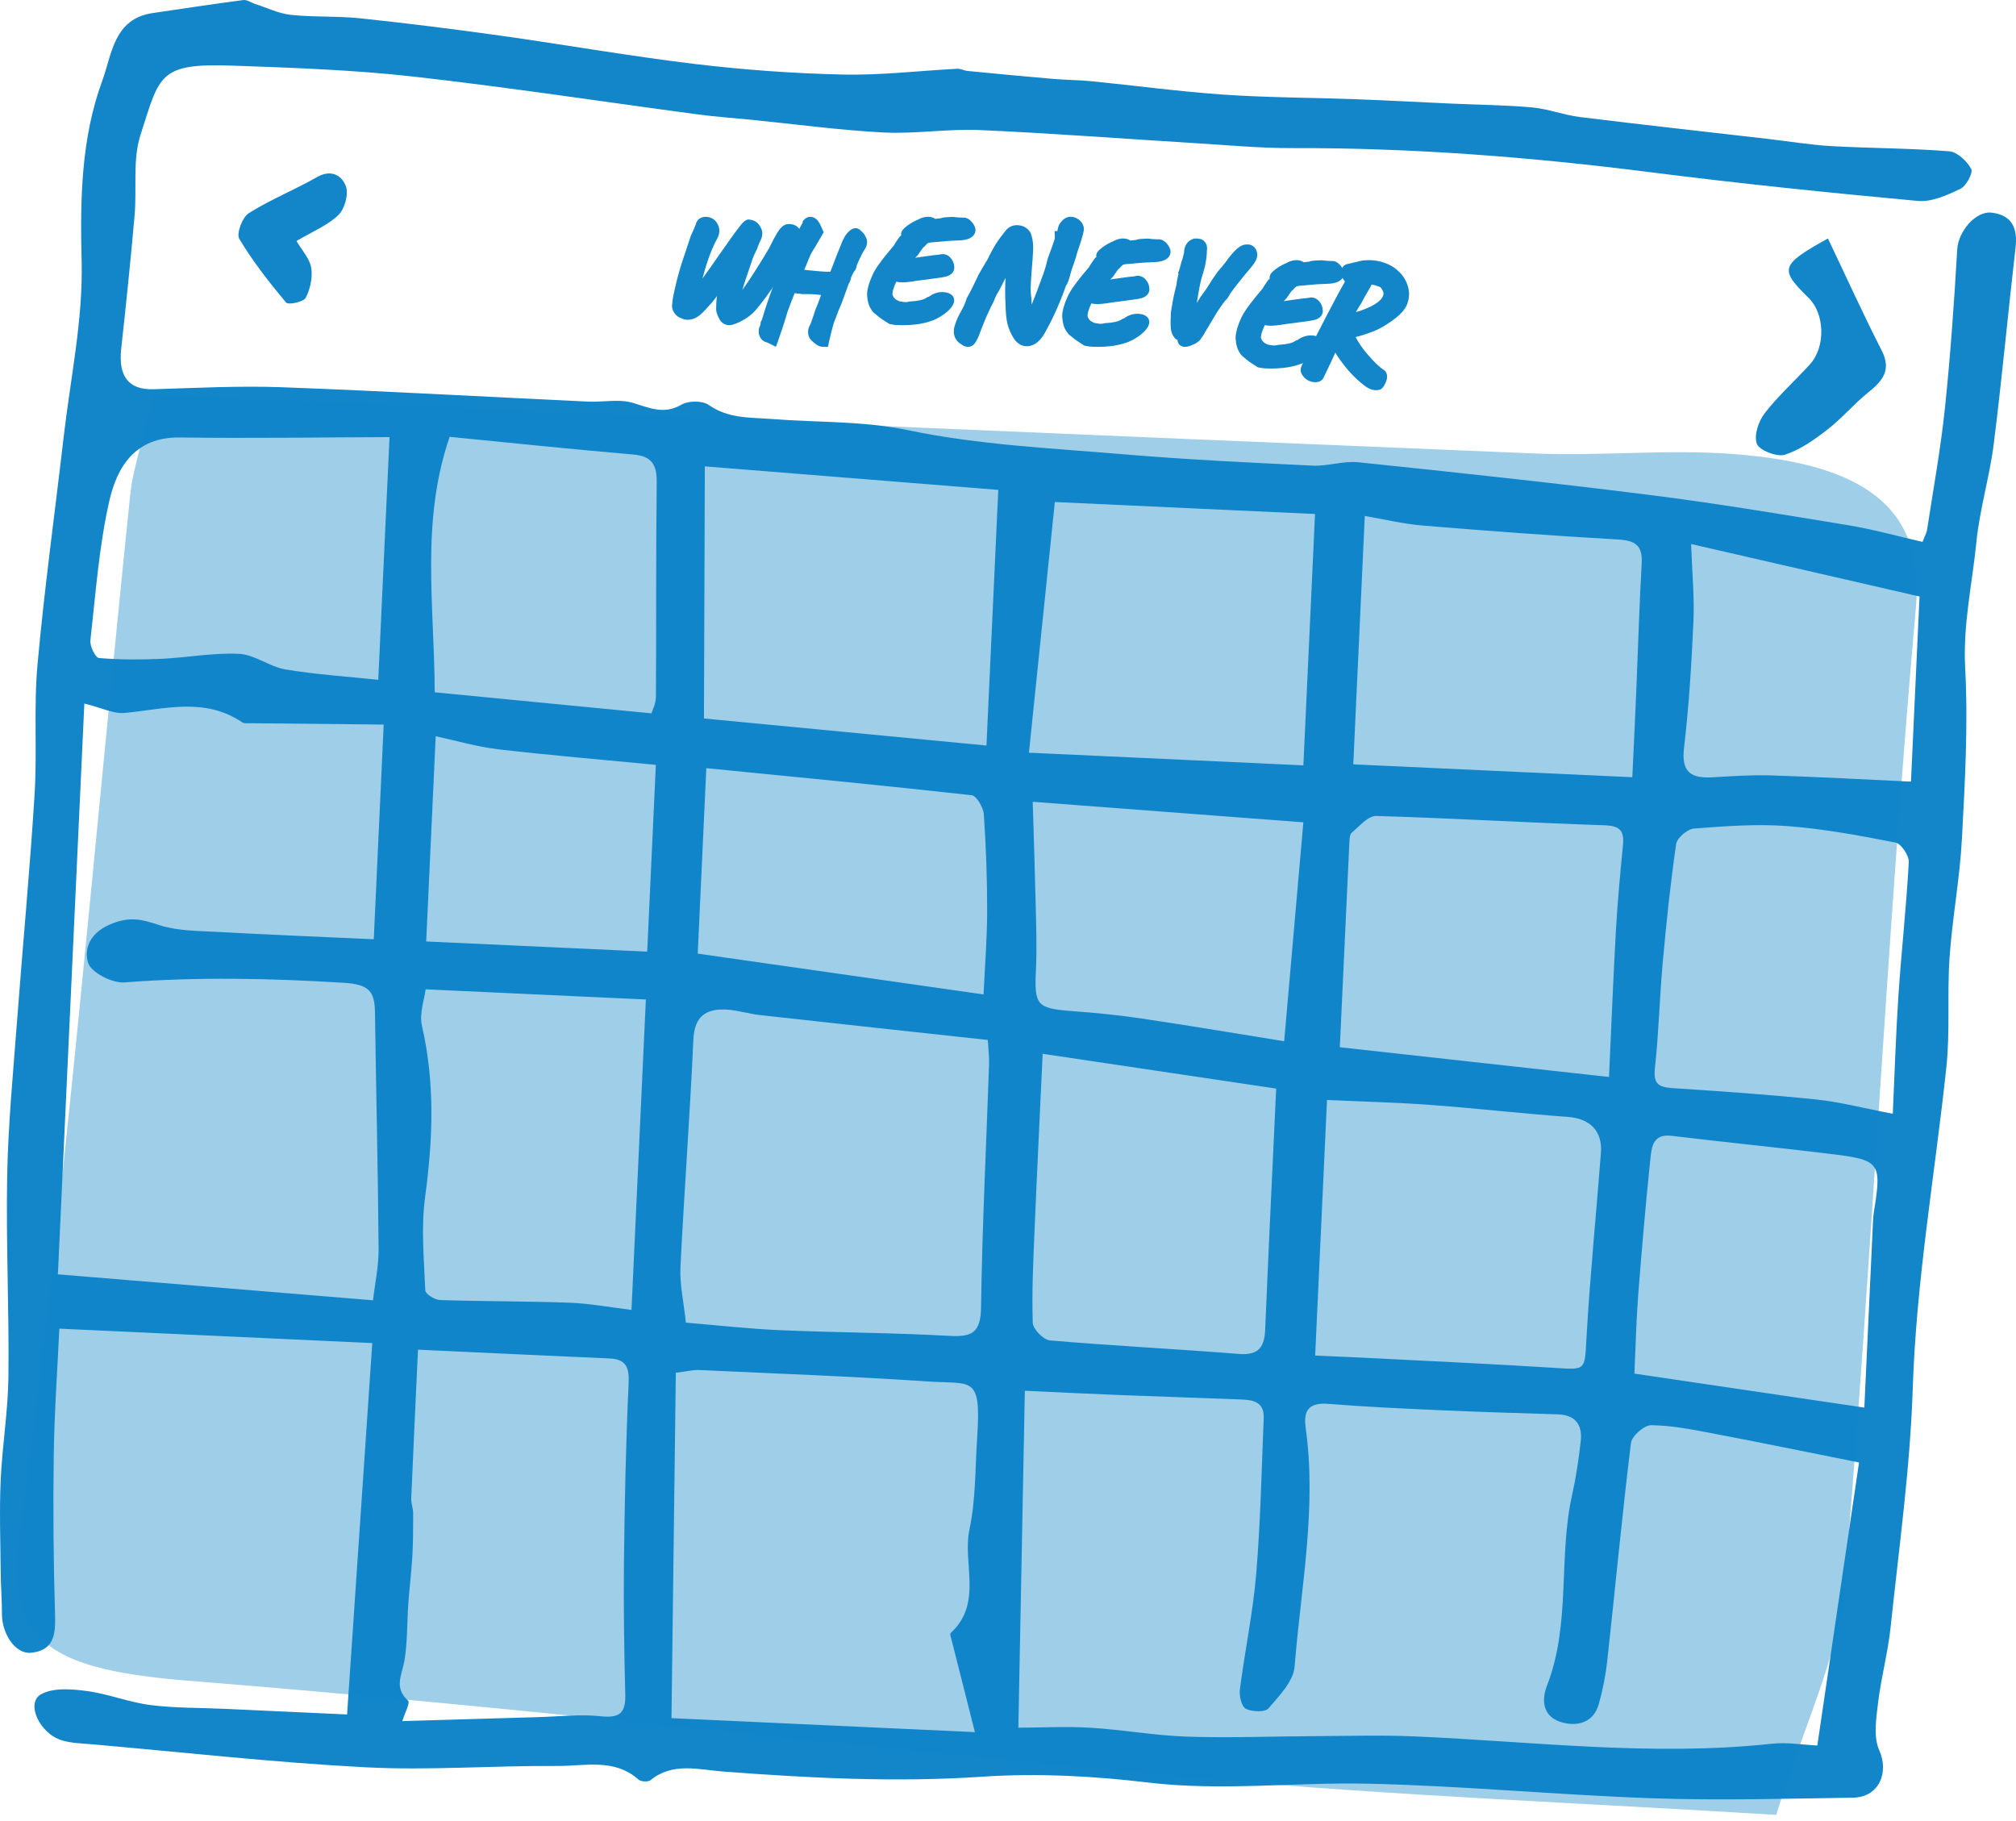 <?xml version="1.0" encoding="UTF-8"?>
<svg width="93px" height="84px" viewBox="0 0 93 84" version="1.1" xmlns="http://www.w3.org/2000/svg" xmlns:xlink="http://www.w3.org/1999/xlink">
    <!-- Generator: Sketch 50.2 (55047) - http://www.bohemiancoding.com/sketch -->
    <title>sketch-whenever</title>
    <desc>Created with Sketch.</desc>
    <defs></defs>
    <g id="design" stroke="none" stroke-width="1" fill="none" fill-rule="evenodd">
        <g id="Move-In-Date" transform="translate(-769, -414)">
            <g id="sketch-whenever" transform="translate(769, 414)">
                <path d="M30.255,35.28 C27.76,35.039 25.366,34.84 22.981,34.563 C22.007,34.449 21.053,34.165 20.099,33.96 C19.947,37.253 19.808,40.267 19.661,43.427 C23.116,43.586 26.446,43.74 29.856,43.896 C29.99,41.011 30.12,38.205 30.255,35.28 M78.121,28.638 C78.034,30.596 77.914,32.558 77.685,34.504 C77.554,35.616 78.005,35.909 78.983,35.855 C79.89,35.804 80.8,35.739 81.707,35.767 C83.869,35.836 86.029,35.956 88.155,36.054 C88.278,33.403 88.41,30.535 88.55,27.515 C85.003,26.7 81.615,25.922 78.012,25.094 C78.06,26.463 78.17,27.554 78.121,28.638 M60.125,37.931 C55.965,37.615 51.907,37.307 47.64,36.984 C47.685,38.499 47.738,40.022 47.772,41.546 C47.796,42.608 47.841,43.674 47.789,44.734 C47.709,46.382 47.821,46.52 49.518,46.644 C50.585,46.721 51.652,46.83 52.71,46.988 C54.88,47.311 57.044,47.676 59.24,48.029 C59.534,44.667 59.83,41.297 60.125,37.931 M32.187,43.988 C36.683,44.629 40.975,45.242 45.372,45.87 C45.431,44.597 45.535,43.325 45.538,42.053 C45.541,40.557 45.488,39.059 45.385,37.567 C45.363,37.248 45.05,36.706 44.824,36.682 C40.713,36.224 36.595,35.83 32.583,35.433 C32.447,38.367 32.32,41.117 32.187,43.988 M86.004,64.928 C86.141,61.981 86.27,59.184 86.401,56.387 C86.408,56.229 86.418,56.07 86.443,55.914 C86.811,53.61 86.748,53.506 84.394,53.221 C81.967,52.927 79.533,52.685 77.105,52.392 C76.256,52.29 76.192,52.905 76.137,53.427 C75.917,55.529 75.735,57.635 75.571,59.742 C75.481,60.916 75.456,62.095 75.397,63.361 C78.988,63.891 82.436,64.4 86.004,64.928 M30.052,32.904 C30.092,32.768 30.256,32.457 30.258,32.145 C30.28,28.856 30.256,25.566 30.295,22.276 C30.304,21.46 30.097,21.041 29.209,20.965 C26.341,20.72 23.478,20.418 20.742,20.15 C19.397,24.069 20.039,27.922 20.054,31.934 C23.345,32.253 26.6,32.569 30.052,32.904 M17.969,20.162 C14.794,20.173 11.547,20.225 8.302,20.179 C6.241,20.15 5.4,21.526 5.04,23.119 C4.565,25.221 4.411,27.397 4.17,29.546 C4.141,29.81 4.405,30.34 4.566,30.353 C5.518,30.433 6.481,30.433 7.437,30.39 C8.636,30.335 9.838,30.1 11.028,30.16 C11.754,30.197 12.44,30.759 13.179,30.881 C14.611,31.118 16.066,31.211 17.45,31.357 C17.626,27.573 17.792,23.974 17.969,20.162 M87.578,45.888 C87.716,43.847 87.943,41.812 88.054,39.77 C88.07,39.468 87.704,38.917 87.438,38.865 C85.787,38.541 84.12,38.229 82.445,38.105 C81.02,37.999 79.573,38.109 78.144,38.219 C77.842,38.243 77.364,38.649 77.323,38.931 C77.058,40.754 76.867,42.589 76.701,44.425 C76.556,46.034 76.521,47.653 76.344,49.258 C76.266,49.97 76.483,50.15 77.147,50.192 C79.362,50.333 81.578,50.489 83.786,50.717 C84.876,50.829 85.948,51.114 87.316,51.375 C87.403,49.506 87.457,47.695 87.578,45.888 M19.634,45.635 C19.581,46.093 19.334,46.752 19.466,47.325 C20.075,49.959 19.968,52.571 19.61,55.227 C19.42,56.636 19.561,58.093 19.619,59.526 C19.626,59.689 20.058,59.959 20.3,59.968 C22.293,60.033 24.289,60.017 26.281,60.09 C27.207,60.125 28.128,60.301 29.131,60.422 C29.357,55.552 29.572,50.898 29.794,46.103 C26.445,45.949 23.175,45.798 19.634,45.635 M47.724,56.772 C47.665,58.186 47.596,59.604 47.642,61.016 C47.652,61.307 48.136,61.803 48.434,61.829 C51.338,62.078 54.25,62.223 57.156,62.453 C58.077,62.526 58.331,62.127 58.365,61.308 C58.516,57.65 58.696,53.993 58.871,50.214 C55.349,49.689 51.673,49.141 48.099,48.608 C47.969,51.411 47.836,54.091 47.724,56.772 M74.225,49.678 C74.333,47.337 74.42,45.103 74.546,42.872 C74.62,41.57 74.746,40.271 74.869,38.973 C74.93,38.329 74.737,38.092 74.024,38.068 C70.509,37.952 66.998,37.739 63.484,37.639 C63.113,37.628 62.714,38.112 62.36,38.405 C62.263,38.484 62.256,38.7 62.248,38.856 C62.1,41.951 61.958,45.047 61.807,48.306 C65.792,48.746 69.868,49.197 74.225,49.678 M62.428,35.257 C66.767,35.457 70.905,35.647 75.3,35.85 C75.359,34.565 75.427,33.206 75.484,31.847 C75.567,29.89 75.622,27.933 75.733,25.979 C75.781,25.131 75.405,24.929 74.62,24.884 C71.624,24.713 68.63,24.491 65.639,24.243 C64.716,24.166 63.805,23.943 62.959,23.799 C62.773,27.802 62.6,31.548 62.428,35.257 M47.466,34.72 C51.891,34.924 56.013,35.114 60.126,35.303 C60.304,31.47 60.479,27.682 60.663,23.709 C56.647,23.524 52.724,23.344 48.661,23.157 C48.276,26.889 47.887,30.654 47.466,34.72 M60.67,62.527 C61.608,62.57 62.53,62.608 63.452,62.655 C66.201,62.797 68.952,62.92 71.7,63.095 C73.19,63.19 73.099,63.226 73.188,61.676 C73.35,58.84 73.634,56.012 73.852,53.179 C73.931,52.162 73.335,51.594 72.333,51.521 C70.221,51.366 68.115,51.125 66.003,50.968 C64.479,50.854 62.948,50.819 61.216,50.739 C61.037,54.622 60.856,58.517 60.67,62.527 M46.052,22.597 C41.69,22.247 37.258,21.892 32.515,21.512 C32.501,25.456 32.487,29.274 32.474,33.141 C36.888,33.563 41.067,33.964 45.506,34.389 C45.687,30.482 45.865,26.645 46.052,22.597 M18.971,69.119 C18.961,69.347 19.06,69.578 19.06,69.809 C19.062,70.47 19.059,71.133 19.021,71.793 C18.979,72.526 18.887,73.256 18.835,73.989 C18.773,74.862 18.802,75.748 18.656,76.605 C18.545,77.255 18.155,77.847 18.827,78.446 C18.931,78.538 18.662,79.048 18.559,79.389 C20.646,79.328 22.723,79.265 24.8,79.207 C25.776,79.18 26.763,79.064 27.726,79.167 C28.59,79.259 28.865,79.009 28.844,78.174 C28.794,76.136 28.76,74.096 28.783,72.058 C28.815,69.309 28.871,66.559 28.999,63.814 C29.034,63.057 28.878,62.694 28.102,62.661 C25.29,62.538 22.478,62.404 19.283,62.257 C19.175,64.579 19.066,66.849 18.971,69.119 M35.051,46.822 C34.541,46.765 34.04,46.601 33.53,46.571 C32.575,46.516 32.035,46.867 31.985,47.962 C31.827,51.466 31.561,54.966 31.39,58.47 C31.352,59.242 31.537,60.025 31.64,61.01 C33.11,61.131 34.548,61.296 35.991,61.358 C38.587,61.47 41.19,61.472 43.784,61.62 C44.841,61.681 45.239,61.473 45.256,60.311 C45.309,56.561 45.498,52.812 45.628,49.063 C45.638,48.792 45.6,48.519 45.568,47.971 C42.009,47.584 38.529,47.209 35.051,46.822 M43.902,75.664 C43.873,75.551 43.805,75.37 43.853,75.327 C45.357,73.953 44.385,72.12 44.725,70.53 C45.012,69.182 44.982,67.766 45.074,66.379 C45.269,63.415 44.882,63.863 42.804,63.723 C39.29,63.487 35.768,63.358 32.248,63.195 C31.984,63.183 31.716,63.254 31.176,63.32 C31.11,68.551 31.044,73.784 30.976,79.253 C35.571,79.465 40.092,79.673 44.973,79.898 C44.563,78.281 44.231,76.973 43.902,75.664 M17.207,59.979 C17.295,59.214 17.472,58.41 17.465,57.608 C17.437,53.976 17.349,50.343 17.298,46.71 C17.285,45.726 17.029,45.405 15.853,45.333 C12.475,45.126 9.12,45.054 5.744,45.316 C5.178,45.36 4.201,44.859 4.062,44.409 C3.891,43.861 4.062,43.084 5.05,42.653 C5.96,42.257 6.524,42.401 7.336,42.668 C8.164,42.941 9.094,42.935 9.984,42.984 C12.395,43.117 14.808,43.213 17.242,43.325 C17.388,40.168 17.539,36.899 17.7,33.422 C15.487,33.4 13.506,33.381 11.525,33.36 C11.407,33.358 11.261,33.38 11.175,33.322 C9.443,32.145 7.591,32.711 5.748,32.887 C5.246,32.935 4.712,32.656 3.891,32.453 C3.481,41.304 3.079,49.991 2.671,58.781 C7.653,59.192 12.36,59.58 17.207,59.979 M46.978,79.694 C48.057,79.69 49.188,79.627 50.311,79.696 C51.804,79.786 53.287,80.059 54.779,80.107 C56.777,80.172 58.779,80.09 60.779,80.082 C62.27,80.075 63.764,80.031 65.253,80.095 C70.748,80.333 76.232,81.028 81.748,80.433 C82.441,80.358 83.157,80.483 83.835,80.514 C84.501,75.996 85.152,71.576 85.759,67.459 C83.327,66.974 81.159,66.527 78.985,66.115 C78.054,65.938 77.11,65.75 76.17,65.741 C75.849,65.738 75.278,66.239 75.238,66.56 C74.828,69.903 74.512,73.256 74.145,76.604 C74.071,77.278 73.937,77.952 73.754,78.604 C73.512,79.461 72.772,79.645 72.063,79.452 C71.221,79.222 71.071,78.504 71.367,77.742 C72.473,74.899 71.876,71.837 72.526,68.936 C72.707,68.127 72.828,67.302 72.921,66.478 C73.006,65.727 72.681,65.266 71.861,65.24 C70.054,65.184 68.247,65.131 66.441,65.05 C64.718,64.974 62.993,64.894 61.273,64.756 C60.389,64.686 60.118,65.053 60.231,65.858 C60.752,69.558 60.014,73.209 59.722,76.871 C59.668,77.55 59.014,78.226 58.518,78.801 C58.358,78.988 57.76,78.966 57.473,78.821 C57.275,78.721 57.159,78.23 57.196,77.938 C57.424,76.158 57.799,74.392 57.949,72.606 C58.15,70.215 58.196,67.811 58.296,65.411 C58.329,64.605 57.725,64.573 57.152,64.55 C55.265,64.476 53.378,64.418 51.491,64.343 C50.14,64.29 48.79,64.221 47.277,64.151 C47.178,69.299 47.079,74.454 46.978,79.694 M2.48,67.101 C2.445,69.575 2.465,72.05 2.541,74.523 C2.568,75.426 2.468,76.137 1.427,76.238 C0.718,76.306 0.086,75.379 0.089,74.437 C0.092,73.809 0.038,73.181 0.033,72.553 C0.02,71.137 -0.032,69.718 0.03,68.305 C0.1,66.7 0.371,65.102 0.389,63.499 C0.424,60.414 0.274,57.327 0.331,54.243 C0.374,51.894 0.601,49.549 0.778,47.204 C1.042,43.686 1.376,40.173 1.595,36.653 C1.719,34.66 1.551,32.645 1.73,30.659 C2.046,27.15 2.533,23.656 2.937,20.154 C3.249,17.459 3.832,14.755 3.766,12.068 C3.696,9.201 3.735,6.398 4.721,3.714 C5.162,2.514 5.244,0.866 7.045,0.602 C8.438,0.398 9.83,0.185 11.226,0.002 C11.393,-0.02 11.58,0.121 11.76,0.179 C12.312,0.357 12.855,0.625 13.42,0.686 C14.48,0.798 15.56,0.733 16.621,0.845 C18.766,1.071 20.909,1.34 23.046,1.639 C26.057,2.061 29.055,2.591 32.073,2.953 C34.331,3.223 36.61,3.388 38.882,3.439 C40.641,3.478 42.404,3.262 44.165,3.171 C44.317,3.163 44.471,3.257 44.627,3.272 C45.946,3.4 47.266,3.527 48.587,3.64 C49.178,3.691 49.775,3.689 50.365,3.748 C52.401,3.951 54.431,4.227 56.471,4.366 C58.492,4.504 60.523,4.502 62.549,4.577 C64.005,4.63 65.46,4.711 66.916,4.777 C68.172,4.834 69.431,4.842 70.681,4.955 C71.423,5.023 72.143,5.307 72.884,5.399 C75.776,5.756 78.674,6.075 81.569,6.409 C82.542,6.521 83.512,6.685 84.489,6.74 C86.297,6.841 88.112,6.835 89.916,6.978 C90.29,7.008 90.74,7.432 90.934,7.793 C91.031,7.972 90.704,8.583 90.432,8.712 C89.821,9.004 89.105,9.328 88.466,9.268 C84.333,8.886 80.201,8.463 76.084,7.938 C70.61,7.242 65.125,6.815 59.603,6.831 C58.137,6.836 56.669,6.698 55.204,6.608 C51.867,6.404 48.532,6.147 45.193,5.999 C43.72,5.934 42.231,6.186 40.759,6.111 C38.731,6.007 36.711,5.73 34.687,5.528 C33.86,5.445 33.029,5.389 32.206,5.279 C27.823,4.695 23.449,4.024 19.056,3.531 C16.304,3.223 13.524,3.127 10.753,3.028 C7.301,2.904 7.375,3.455 6.482,6.223 C6.11,7.375 6.318,8.705 6.208,9.95 C6.028,11.991 5.818,14.031 5.593,16.069 C5.449,17.373 5.938,17.988 7.085,17.954 C9.056,17.895 11.031,17.79 12.999,17.862 C17.706,18.036 22.41,18.304 27.116,18.525 C27.81,18.558 28.55,18.392 29.191,18.582 C29.963,18.811 30.621,19.14 31.439,18.664 C31.758,18.479 32.396,18.474 32.688,18.676 C33.618,19.322 34.572,19.246 35.641,19.33 C37.718,19.493 39.805,19.408 41.908,19.847 C45.157,20.525 48.523,20.675 51.847,20.956 C54.742,21.201 57.646,21.339 60.548,21.478 C61.25,21.512 61.973,21.251 62.666,21.323 C67.159,21.791 71.652,22.27 76.133,22.835 C79.18,23.218 82.212,23.725 85.242,24.224 C86.393,24.412 87.523,24.731 88.688,24.996 C88.795,24.715 88.877,24.577 88.899,24.43 C89.184,22.565 89.525,20.705 89.721,18.829 C89.977,16.391 90.147,13.943 90.289,11.495 C90.336,10.7 91.121,9.716 91.886,9.81 C92.822,9.926 93.082,10.53 92.979,11.419 C92.63,14.439 92.353,17.467 91.973,20.483 C91.781,22.002 91.323,23.49 91.172,25.011 C90.981,26.935 90.548,28.819 90.655,30.801 C90.796,33.424 90.645,36.068 90.505,38.697 C90.409,40.525 90.062,42.339 89.935,44.167 C89.818,45.858 89.966,47.573 89.785,49.255 C89.256,54.187 88.397,59.077 88.236,64.06 C88.117,67.736 87.6,71.401 87.215,75.065 C87.092,76.237 86.774,77.388 86.635,78.559 C86.55,79.279 86.416,80.115 86.69,80.728 C87.153,81.767 86.68,82.903 85.484,82.921 C82.396,82.968 79.304,83.056 76.22,82.949 C71.832,82.796 67.451,82.37 63.063,82.276 C59.701,82.204 56.345,82.627 52.963,82.223 C50.435,81.921 47.846,81.785 45.31,81.955 C41.295,82.224 37.318,82.018 33.325,81.713 C32.231,81.63 31.033,81.275 30.008,82.115 C29.898,82.205 29.567,82.187 29.457,82.089 C28.339,81.091 26.979,81.468 25.72,81.459 C22.766,81.437 19.804,81.673 16.861,81.52 C12.657,81.301 8.466,80.829 4.27,80.461 C3.798,80.419 3.308,80.413 2.86,80.279 C1.821,79.968 1.179,78.553 1.89,78.154 C2.45,77.839 3.301,77.909 3.997,78.001 C4.987,78.131 5.942,78.521 6.932,78.648 C8.069,78.794 9.227,78.771 10.375,78.824 C12.261,78.91 14.147,78.997 16.011,79.083 C16.393,73.448 16.78,67.75 17.173,61.952 C12.342,61.729 7.592,61.511 2.737,61.287 C2.65,63.154 2.508,65.127 2.48,67.101" id="Fill-1" fill="#1286C9"></path>
                <path d="M4.5,21.628 C4.154,23.978 3.85,25.141 3.831,26.306 C3.572,42.429 3.666,58.559 2.938,74.67 C2.712,79.664 5.055,80.634 11.441,80.582 C27.113,80.457 42.793,80.967 58.47,80.999 C67.179,81.018 75.889,80.593 84.78,80.362 C85.682,76.154 87.011,72.83 87,69.507 C86.949,54.429 86.321,39.353 86.345,24.276 C86.352,19.567 83.195,17.952 77.421,18.001 C74.34,18.027 71.278,18.633 68.189,18.776 C47.123,19.75 26.051,20.67 4.5,21.628" id="Fill-14" fill-opacity="0.4" fill="#1186C9" transform="translate(44.962, 49.5) rotate(5) translate(-44.962, -49.5) "></path>
                <path d="M84.324,11 C82.114,12.227 82.079,12.417 83.44,13.75 C84.179,14.474 84.224,15.996 83.499,16.8 C82.811,17.561 82.029,18.253 81.409,19.059 C81.119,19.437 80.902,20.081 81.046,20.475 C81.153,20.767 81.977,21.091 82.332,20.977 C83.046,20.747 83.702,20.28 84.3,19.816 C84.974,19.294 85.525,18.629 86.191,18.096 C86.859,17.561 87.259,17.059 86.808,16.175 C85.952,14.499 85.176,12.786 84.324,11" id="Fill-3" fill="#1286C9"></path>
                <path d="M13.678,11.117 C14.446,10.661 15.128,10.39 15.614,9.915 C15.904,9.633 16.089,8.956 15.956,8.591 C15.778,8.101 15.283,7.789 14.621,8.17 C13.591,8.76 12.475,9.204 11.474,9.835 C11.179,10.021 10.896,10.781 11.038,11.017 C11.662,12.058 12.418,13.025 13.198,13.958 C13.296,14.074 14,13.932 14.101,13.739 C14.312,13.336 14.429,12.799 14.357,12.354 C14.29,11.931 13.933,11.556 13.678,11.117" id="Fill-5" fill="#1286C9"></path>
                <path d="M36.979,10.957 L36.993,10.911 C37.017,10.785 36.978,10.661 36.883,10.56 C36.837,10.511 36.81,10.484 36.787,10.466 C36.71,10.394 36.602,10.351 36.466,10.338 C36.358,10.327 36.27,10.34 36.208,10.372 C36.09,10.425 35.98,10.537 35.863,10.724 C35.77,10.874 35.638,11.121 35.481,11.443 C35.323,11.715 35.136,12.022 34.925,12.356 C34.713,12.692 34.514,12.993 34.337,13.245 C34.308,13.285 34.278,13.328 34.249,13.372 C34.258,13.339 34.267,13.304 34.277,13.27 C34.335,13.07 34.418,12.817 34.528,12.507 C34.547,12.444 34.569,12.377 34.594,12.305 L34.673,12.073 C34.729,11.895 34.807,11.709 34.906,11.522 L34.921,11.487 C34.951,11.396 34.986,11.306 35.026,11.216 C35.069,11.121 35.096,11.061 35.107,11.039 C35.135,10.979 35.153,10.914 35.16,10.848 C35.167,10.783 35.167,10.725 35.159,10.671 L35.149,10.631 C35.104,10.498 35.045,10.393 34.968,10.31 C34.872,10.206 34.735,10.145 34.562,10.128 L34.512,10.123 L34.463,10.137 C34.374,10.164 34.296,10.228 34.177,10.374 C34.099,10.47 33.99,10.613 33.852,10.803 L33.538,11.244 C33.334,11.534 33.222,11.692 33.208,11.711 L33.192,11.732 C32.91,12.146 32.648,12.517 32.406,12.846 C32.417,12.806 32.427,12.767 32.439,12.727 C32.632,12.008 32.849,11.43 33.086,11.006 C33.139,10.908 33.171,10.809 33.181,10.713 C33.199,10.545 33.15,10.382 33.036,10.232 C32.994,10.167 32.93,10.114 32.848,10.072 C32.773,10.034 32.692,10.011 32.608,10.003 C32.492,9.992 32.383,10.015 32.289,10.071 C32.219,10.114 32.132,10.195 32.099,10.346 L32.027,10.523 C31.935,10.74 31.892,10.829 31.872,10.865 L31.64,11.564 C31.484,12.015 31.379,12.347 31.327,12.543 C31.263,12.762 31.194,13.036 31.122,13.358 C31.034,13.751 31.014,13.923 31.012,14.013 C30.989,14.111 30.991,14.249 31.094,14.413 C31.178,14.545 31.282,14.631 31.402,14.668 C31.489,14.712 31.575,14.738 31.657,14.746 C31.859,14.764 32.056,14.704 32.236,14.57 C32.35,14.49 32.489,14.353 32.659,14.154 C32.733,14.069 32.79,14.007 32.831,13.968 L32.855,13.942 C32.933,13.841 33.006,13.746 33.075,13.656 C33.067,13.713 33.061,13.763 33.056,13.807 C33.045,13.906 33.038,14.057 33.035,14.291 C33.04,14.361 33.062,14.442 33.1,14.539 C33.13,14.614 33.157,14.668 33.184,14.709 C33.215,14.783 33.267,14.848 33.34,14.901 C33.424,14.963 33.526,14.997 33.618,14.998 C33.629,14.999 33.64,15 33.651,15 C33.725,15 33.812,14.978 33.947,14.927 C34.066,14.881 34.2,14.816 34.343,14.731 C34.491,14.644 34.632,14.536 34.761,14.41 C34.895,14.277 35.097,14.024 35.379,13.639 C35.77,13.105 35.822,12.999 35.834,12.933 C35.838,12.927 35.843,12.921 35.848,12.913 C35.875,12.877 35.892,12.854 35.91,12.833 C35.973,12.753 36.015,12.698 36.048,12.652 C36.167,12.459 36.339,12.16 36.56,11.762 C36.786,11.353 36.923,11.09 36.979,10.957" id="Fill-7" fill="#1286C9"></path>
                <path d="M39.998,11.214 C40.005,11.136 39.996,11.02 39.919,10.897 C39.889,10.826 39.838,10.757 39.758,10.681 C39.658,10.586 39.592,10.536 39.511,10.527 C39.383,10.514 39.254,10.573 39.119,10.713 C39.013,10.822 38.918,10.982 38.83,11.2 C38.649,11.644 38.528,11.95 38.473,12.102 L38.306,12.533 L38.121,12.533 C38.107,12.534 38.044,12.535 37.802,12.514 C37.62,12.498 37.494,12.486 37.426,12.478 C37.297,12.464 37.19,12.452 37.1,12.444 C37.121,12.398 37.144,12.347 37.168,12.292 C37.216,12.17 37.26,12.061 37.299,11.966 C37.335,11.879 37.359,11.822 37.373,11.794 L37.397,11.747 L37.398,11.732 C37.411,11.708 37.43,11.673 37.457,11.628 C37.514,11.529 37.579,11.423 37.654,11.303 L37.998,10.714 L37.895,10.482 C37.859,10.387 37.809,10.294 37.746,10.207 C37.633,10.055 37.507,10.012 37.422,10.002 C37.341,9.994 37.221,10.007 37.101,10.127 L37.034,10.194 L37.028,10.264 C37.019,10.284 37.005,10.31 36.988,10.343 C36.944,10.423 36.917,10.471 36.903,10.497 C36.751,10.789 36.658,10.97 36.625,11.036 L36.516,11.241 C36.496,11.278 36.481,11.306 36.471,11.324 L36.417,11.373 L36.41,11.456 C36.388,11.499 36.358,11.559 36.321,11.636 C36.266,11.75 36.219,11.85 36.182,11.935 C36.167,11.97 36.134,12.041 36.085,12.15 C36.053,12.221 36.031,12.269 36.026,12.279 L35.983,12.327 L35.967,12.393 C35.961,12.417 35.951,12.452 35.938,12.498 C35.928,12.531 35.917,12.564 35.904,12.598 C35.864,12.656 35.835,12.715 35.816,12.777 C35.798,12.84 35.789,12.879 35.786,12.911 L35.786,12.921 C35.737,13.017 35.659,13.212 35.504,13.652 C35.338,14.122 35.231,14.452 35.181,14.643 C35.166,14.691 35.154,14.728 35.145,14.751 C35.139,14.767 35.132,14.783 35.123,14.798 L35.094,14.848 L35.089,14.908 C35.085,14.939 35.078,14.973 35.068,15.011 C35.067,15.015 35.066,15.017 35.065,15.021 L35.029,15.099 C35.016,15.137 35.008,15.181 35.003,15.237 C34.992,15.351 35.014,15.462 35.066,15.559 C35.12,15.659 35.201,15.732 35.299,15.771 L35.346,15.783 C35.366,15.788 35.397,15.802 35.438,15.821 C35.506,15.853 35.552,15.875 35.574,15.886 L35.794,15.996 L35.885,15.749 C35.93,15.628 35.996,15.435 36.083,15.172 C36.17,14.908 36.236,14.702 36.283,14.535 C36.293,14.49 36.334,14.352 36.498,13.928 C36.573,13.733 36.623,13.606 36.656,13.524 L37.036,13.567 L37.05,13.567 C37.313,13.56 37.568,13.572 37.807,13.599 C37.832,13.602 37.855,13.605 37.876,13.607 C37.857,13.658 37.836,13.718 37.811,13.789 C37.783,13.857 37.752,13.939 37.718,14.033 C37.686,14.119 37.651,14.207 37.611,14.298 L37.525,14.565 C37.418,14.878 37.391,14.943 37.388,14.95 C37.324,15.063 37.288,15.166 37.279,15.266 C37.261,15.467 37.341,15.644 37.511,15.773 C37.523,15.781 37.542,15.799 37.571,15.824 C37.623,15.871 37.679,15.91 37.737,15.941 C37.811,15.981 37.897,16 37.998,16 L38.013,16 L38.197,15.997 L38.236,15.797 C38.251,15.723 38.281,15.595 38.326,15.413 C38.37,15.231 38.413,15.072 38.453,14.939 L38.462,14.903 C38.47,14.88 38.484,14.845 38.503,14.797 C38.543,14.699 38.569,14.634 38.58,14.601 L38.594,14.55 C38.598,14.537 38.605,14.522 38.614,14.503 C38.641,14.444 38.658,14.398 38.668,14.356 C38.774,14.129 38.92,13.749 39.112,13.2 L39.154,13.084 C39.178,13.05 39.2,13.008 39.219,12.959 C39.24,12.905 39.254,12.851 39.262,12.799 C39.273,12.772 39.292,12.731 39.319,12.674 C39.346,12.617 39.367,12.575 39.382,12.551 C39.456,12.476 39.503,12.373 39.524,12.243 C39.538,12.21 39.559,12.159 39.594,12.074 C39.728,11.776 39.798,11.648 39.826,11.604 C39.933,11.454 39.987,11.33 39.998,11.214" id="Fill-9" fill="#1286C9"></path>
                <path d="M42.353,11.748 C42.415,11.657 42.476,11.57 42.536,11.486 C42.582,11.423 42.6,11.402 42.598,11.404 L42.639,11.382 L42.672,11.343 C42.765,11.23 42.814,11.21 42.814,11.21 C42.835,11.202 42.902,11.182 43.072,11.172 L43.23,11.159 C43.43,11.139 43.596,11.124 43.728,11.114 C43.859,11.105 44.012,11.098 44.179,11.092 C44.39,11.091 44.555,11.064 44.683,11.013 C44.934,10.913 44.988,10.743 44.998,10.653 C45.003,10.61 44.999,10.564 44.985,10.508 L44.977,10.481 C44.933,10.367 44.867,10.267 44.781,10.187 C44.737,10.145 44.608,10.025 44.431,10.039 C44.4,10.04 44.338,10.037 44.249,10.032 C44.149,10.027 44.065,10.019 43.997,10.009 L43.971,10.004 L43.944,10.006 C43.792,10.01 43.674,10.017 43.588,10.025 C43.525,10.032 43.453,10.043 43.387,10.07 C43.347,10.073 43.299,10.078 43.239,10.085 C43.197,10.09 43.164,10.094 43.138,10.097 C43.122,10.084 43.105,10.072 43.086,10.062 C43.027,10.03 42.958,10.01 42.883,10.003 C42.707,9.988 42.524,10.03 42.341,10.133 C42.222,10.181 42.107,10.241 41.997,10.311 C41.882,10.384 41.792,10.452 41.721,10.519 C41.577,10.653 41.554,10.767 41.574,10.853 C41.565,10.862 41.553,10.873 41.536,10.887 L41.487,10.938 C41.334,11.155 41.262,11.266 41.228,11.335 L41.202,11.362 C40.778,11.862 40.504,12.222 40.369,12.455 C40.297,12.571 40.224,12.727 40.146,12.933 C40.068,13.142 40.021,13.318 40.005,13.473 C39.999,13.524 39.998,13.584 40.003,13.659 C40.018,13.826 40.046,13.961 40.087,14.072 C40.13,14.19 40.199,14.304 40.291,14.409 L40.501,14.585 C40.596,14.661 40.703,14.738 40.819,14.811 L41.027,14.943 L41.251,14.983 L41.277,14.986 C41.397,14.995 41.52,15 41.645,15 C41.814,15 41.988,14.991 42.165,14.974 C42.482,14.944 42.777,14.877 43.053,14.771 C43.226,14.698 43.389,14.607 43.538,14.501 C43.693,14.389 43.81,14.279 43.895,14.163 C44.014,14.001 44.046,13.853 43.991,13.724 C43.948,13.616 43.845,13.563 43.803,13.542 C43.733,13.507 43.652,13.485 43.56,13.476 C43.333,13.455 43.12,13.51 42.922,13.638 C42.9,13.652 42.879,13.666 42.856,13.682 C42.809,13.693 42.757,13.715 42.705,13.757 L42.667,13.775 C42.581,13.821 42.391,13.882 41.977,13.907 L41.92,13.916 C41.854,13.934 41.793,13.94 41.732,13.934 C41.675,13.928 41.625,13.922 41.583,13.914 C41.547,13.908 41.516,13.901 41.49,13.896 C41.392,13.858 41.318,13.814 41.272,13.765 C41.222,13.713 41.189,13.653 41.171,13.59 C41.17,13.584 41.166,13.565 41.171,13.522 C41.18,13.432 41.21,13.322 41.259,13.196 C41.288,13.12 41.319,13.052 41.351,12.992 C41.394,13.006 41.442,13.015 41.494,13.02 C41.668,13.036 41.921,13.015 42.26,12.956 C42.366,12.94 42.628,12.905 43.044,12.852 C43.358,12.814 43.558,12.781 43.674,12.747 C43.875,12.689 44.002,12.554 44.022,12.376 C44.026,12.332 44.021,12.28 44,12.169 C43.973,12.068 43.924,11.977 43.854,11.897 C43.741,11.767 43.614,11.73 43.529,11.722 C43.466,11.717 43.404,11.723 43.346,11.742 C43.276,11.747 43.183,11.757 43.065,11.772 C42.924,11.79 42.701,11.821 42.394,11.865 L42.231,11.89 C42.227,11.891 42.223,11.891 42.218,11.892 L42.325,11.783 L42.353,11.748 Z" id="Fill-11" fill="#1286C9"></path>
                <path d="M49.999,10.52 C49.985,10.388 49.92,10.267 49.811,10.167 C49.706,10.071 49.584,10.016 49.45,10.002 C49.263,9.986 49.097,10.055 48.98,10.205 C48.868,10.31 48.801,10.461 48.781,10.653 C48.781,10.655 48.781,10.658 48.78,10.66 L48.649,10.656 L48.661,10.962 C48.656,10.989 48.651,11.015 48.648,11.043 C48.636,11.083 48.603,11.181 48.549,11.335 C48.479,11.537 48.408,11.731 48.337,11.916 L48.326,11.955 C48.292,12.113 48.247,12.278 48.194,12.444 C48.14,12.61 48.096,12.736 48.055,12.835 C47.866,13.36 47.712,13.768 47.593,14.053 C47.592,13.982 47.588,13.89 47.582,13.775 L47.579,13.743 C47.552,13.586 47.541,13.413 47.547,13.226 C47.554,13.027 47.573,12.726 47.603,12.34 C47.622,12.155 47.633,12.014 47.638,11.921 C47.661,11.603 47.666,11.383 47.656,11.248 C47.645,11.108 47.62,10.976 47.589,10.88 C47.559,10.738 47.48,10.617 47.361,10.53 C47.255,10.451 47.131,10.404 46.992,10.39 C46.75,10.364 46.534,10.455 46.395,10.636 C46.219,10.851 46.067,11.056 45.946,11.247 C45.823,11.44 45.688,11.688 45.548,11.983 L45.4,12.226 C45.159,12.628 45.106,12.732 45.089,12.782 C45.06,12.843 45.004,12.962 44.919,13.139 C44.827,13.332 44.723,13.531 44.61,13.73 L44.587,13.785 C44.553,13.898 44.515,14.001 44.472,14.092 C44.426,14.191 44.38,14.281 44.34,14.353 C44.245,14.511 44.164,14.68 44.101,14.851 C44.046,14.993 44.014,15.111 44.004,15.211 C43.976,15.484 44.089,15.717 44.303,15.854 C44.415,15.94 44.518,15.988 44.62,15.998 C44.632,15.999 44.645,16 44.657,16 C44.77,16 44.876,15.95 44.952,15.858 C44.993,15.809 45.038,15.734 45.099,15.615 C45.121,15.571 45.142,15.52 45.163,15.464 C45.179,15.42 45.196,15.374 45.218,15.318 C45.231,15.282 45.293,15.125 45.404,14.846 C45.513,14.573 45.66,14.255 45.842,13.901 L45.856,13.869 C45.909,13.719 45.982,13.57 46.087,13.405 L46.239,13.107 C46.296,12.996 46.345,12.901 46.388,12.819 C46.363,13.227 46.362,13.636 46.386,14.034 C46.393,14.42 46.421,14.713 46.473,14.929 C46.526,15.154 46.624,15.38 46.764,15.606 C46.941,15.878 47.156,15.954 47.306,15.968 C47.486,15.984 47.659,15.933 47.823,15.81 C47.962,15.706 48.086,15.557 48.191,15.369 C48.562,14.717 48.892,13.983 49.17,13.188 C49.206,13.141 49.241,13.079 49.272,12.997 C49.312,12.891 49.349,12.767 49.383,12.626 C49.42,12.492 49.466,12.349 49.525,12.194 C49.64,11.861 49.673,11.737 49.685,11.673 C49.984,10.809 50.005,10.634 49.999,10.52" id="Fill-13" fill="#1286C9"></path>
                <path d="M53.976,11.481 C53.933,11.367 53.867,11.268 53.781,11.187 C53.737,11.146 53.609,11.023 53.432,11.04 C53.399,11.041 53.338,11.038 53.25,11.033 C53.149,11.027 53.065,11.02 52.997,11.009 L52.971,11.005 L52.945,11.006 C52.792,11.011 52.673,11.017 52.587,11.026 C52.525,11.032 52.453,11.044 52.387,11.071 C52.348,11.074 52.299,11.078 52.239,11.085 C52.197,11.091 52.164,11.095 52.138,11.097 C52.122,11.085 52.105,11.073 52.086,11.063 C52.028,11.031 51.96,11.011 51.882,11.004 C51.706,10.987 51.523,11.031 51.34,11.134 C51.221,11.182 51.106,11.242 50.997,11.312 C50.882,11.386 50.791,11.454 50.721,11.52 C50.578,11.653 50.554,11.766 50.575,11.853 C50.566,11.862 50.553,11.874 50.536,11.888 L50.488,11.938 C50.334,12.155 50.262,12.267 50.228,12.335 L50.202,12.363 C49.776,12.864 49.503,13.224 49.37,13.455 C49.296,13.571 49.224,13.727 49.146,13.933 C49.068,14.142 49.022,14.318 49.005,14.473 C48.999,14.525 48.998,14.586 49.004,14.66 C49.019,14.826 49.046,14.961 49.087,15.073 C49.13,15.19 49.199,15.304 49.291,15.409 L49.32,15.438 C49.352,15.464 49.412,15.513 49.501,15.585 C49.595,15.661 49.702,15.737 49.819,15.811 L50.026,15.944 L50.25,15.983 L50.278,15.986 C50.396,15.995 50.518,16 50.643,16 C50.813,16 50.987,15.991 51.165,15.975 C51.481,15.944 51.777,15.877 52.054,15.772 C52.227,15.698 52.39,15.607 52.538,15.501 C52.694,15.389 52.811,15.279 52.895,15.164 C53.015,15.001 53.047,14.853 52.99,14.723 C52.947,14.615 52.841,14.561 52.804,14.542 C52.734,14.508 52.652,14.486 52.561,14.477 C52.335,14.457 52.12,14.51 51.922,14.638 C51.9,14.653 51.878,14.667 51.855,14.683 C51.809,14.694 51.757,14.716 51.705,14.758 L51.668,14.775 C51.581,14.822 51.391,14.882 50.977,14.907 L50.92,14.916 C50.854,14.934 50.793,14.939 50.731,14.934 C50.674,14.929 50.625,14.922 50.583,14.914 C50.547,14.908 50.516,14.901 50.49,14.896 C50.391,14.857 50.318,14.814 50.272,14.766 C50.223,14.714 50.189,14.654 50.171,14.59 C50.17,14.585 50.166,14.565 50.171,14.523 C50.18,14.432 50.21,14.322 50.259,14.196 C50.288,14.12 50.319,14.052 50.351,13.992 C50.394,14.006 50.441,14.016 50.493,14.02 C50.666,14.037 50.919,14.016 51.26,13.957 C51.366,13.94 51.628,13.905 52.044,13.852 C52.358,13.814 52.558,13.781 52.674,13.748 C52.875,13.689 53.002,13.554 53.022,13.376 C53.026,13.332 53.022,13.282 53,13.17 C52.974,13.07 52.925,12.978 52.855,12.898 C52.742,12.768 52.615,12.731 52.529,12.722 C52.465,12.717 52.404,12.724 52.347,12.743 C52.277,12.748 52.182,12.758 52.065,12.773 C51.923,12.791 51.701,12.822 51.395,12.865 L51.229,12.891 C51.226,12.891 51.222,12.892 51.218,12.892 L51.325,12.783 L51.354,12.748 C51.415,12.658 51.476,12.57 51.536,12.486 C51.579,12.427 51.602,12.404 51.599,12.404 L51.598,12.404 L51.64,12.382 L51.672,12.343 C51.766,12.231 51.814,12.21 51.814,12.21 C51.835,12.202 51.902,12.182 52.072,12.173 L52.23,12.16 C52.429,12.139 52.595,12.124 52.728,12.115 C52.86,12.106 53.012,12.098 53.179,12.093 C53.389,12.091 53.554,12.065 53.683,12.014 C53.934,11.914 53.988,11.744 53.998,11.654 C54.003,11.612 53.999,11.567 53.985,11.51 L53.976,11.481 Z" id="Fill-15" fill="#1286C9"></path>
                <path d="M57.997,11.802 C58.009,11.697 57.985,11.59 57.919,11.473 C57.846,11.36 57.734,11.29 57.603,11.278 C57.566,11.275 57.534,11.274 57.504,11.275 C57.369,11.28 57.24,11.328 57.097,11.446 C56.984,11.539 56.853,11.68 56.688,11.887 C56.576,12.048 56.471,12.185 56.376,12.295 C56.273,12.414 56.209,12.488 56.174,12.532 C55.968,12.82 55.835,13.02 55.768,13.141 C55.72,13.225 55.642,13.342 55.54,13.48 C55.429,13.621 55.325,13.775 55.224,13.947 C55.219,13.959 55.213,13.97 55.207,13.981 L55.279,13.555 C55.341,13.17 55.416,12.846 55.501,12.59 C55.576,12.363 55.629,12.109 55.659,11.834 C55.67,11.729 55.675,11.644 55.674,11.573 C55.726,11.262 55.564,11.118 55.465,11.061 C55.414,11.03 55.352,11.014 55.259,11.005 C55.162,10.996 55.096,10.999 55.048,11.017 C54.898,11.064 54.781,11.16 54.709,11.295 C54.651,11.405 54.622,11.523 54.622,11.648 C54.617,11.68 54.603,11.737 54.581,11.82 L54.552,11.931 C54.514,12.023 54.482,12.13 54.456,12.253 C54.42,12.404 54.394,12.476 54.379,12.51 L54.349,12.576 L54.362,12.632 C54.361,12.632 54.361,12.635 54.361,12.643 C54.356,12.686 54.345,12.738 54.325,12.809 C54.292,12.948 54.276,13.052 54.274,13.131 C54.217,13.349 54.174,13.528 54.145,13.668 C54.113,13.815 54.084,13.977 54.055,14.163 C54.051,14.197 54.039,14.266 54.02,14.369 L54.017,14.397 C54.001,14.668 53.997,14.866 54.002,15.002 C54.008,15.158 54.025,15.27 54.055,15.353 C54.085,15.441 54.133,15.523 54.198,15.597 L54.242,15.648 L54.308,15.669 C54.311,15.67 54.314,15.671 54.316,15.671 C54.322,15.729 54.33,15.768 54.344,15.802 L54.344,15.802 C54.373,15.872 54.426,15.927 54.482,15.954 C54.537,15.987 54.598,16 54.661,16 C54.765,16 54.875,15.964 54.976,15.924 C55.155,15.852 55.281,15.771 55.361,15.677 L55.407,15.623 L55.409,15.603 C55.417,15.593 55.426,15.581 55.438,15.566 C55.495,15.496 55.537,15.43 55.567,15.365 L56.133,14.414 C56.214,14.29 56.298,14.166 56.386,14.043 C56.492,13.892 56.531,13.858 56.534,13.856 L56.556,13.836 C56.607,13.786 56.651,13.726 56.691,13.652 C56.717,13.605 56.739,13.565 56.755,13.535 C56.834,13.424 56.964,13.253 57.143,13.027 C57.327,12.792 57.488,12.595 57.62,12.444 C57.859,12.177 57.979,11.973 57.997,11.802" id="Fill-17" fill="#1286C9"></path>
                <path d="M59.354,13.748 C59.415,13.658 59.475,13.571 59.536,13.486 C59.582,13.423 59.6,13.402 59.598,13.405 L59.639,13.382 L59.672,13.343 C59.766,13.23 59.814,13.21 59.814,13.21 C59.835,13.202 59.902,13.182 60.072,13.172 L60.23,13.159 C60.429,13.139 60.596,13.124 60.727,13.114 C60.859,13.105 61.012,13.098 61.179,13.093 C61.389,13.091 61.554,13.065 61.683,13.013 C61.933,12.913 61.988,12.744 61.999,12.649 C62.002,12.608 61.998,12.564 61.985,12.51 L61.976,12.481 C61.933,12.367 61.868,12.268 61.781,12.187 C61.737,12.145 61.609,12.023 61.431,12.04 C61.396,12.041 61.338,12.037 61.25,12.033 C61.149,12.027 61.065,12.019 60.997,12.009 L60.971,12.005 L60.944,12.006 C60.792,12.01 60.674,12.017 60.588,12.025 C60.525,12.032 60.453,12.043 60.386,12.071 C60.347,12.074 60.299,12.078 60.239,12.085 C60.197,12.09 60.164,12.094 60.138,12.097 C60.122,12.084 60.104,12.072 60.085,12.062 C60.026,12.03 59.958,12.01 59.883,12.003 C59.704,11.987 59.523,12.03 59.34,12.133 C59.222,12.181 59.107,12.241 58.997,12.311 C58.882,12.385 58.792,12.453 58.721,12.519 C58.579,12.652 58.555,12.765 58.575,12.853 C58.566,12.862 58.553,12.873 58.536,12.887 L58.488,12.938 C58.334,13.155 58.263,13.266 58.228,13.335 L58.202,13.362 C57.777,13.863 57.503,14.224 57.37,14.455 C57.297,14.57 57.224,14.726 57.146,14.933 C57.069,15.137 57.022,15.319 57.005,15.471 C56.999,15.523 56.998,15.584 57.004,15.659 C57.019,15.826 57.046,15.961 57.087,16.072 C57.131,16.191 57.199,16.305 57.291,16.41 L57.502,16.585 C57.596,16.661 57.703,16.737 57.819,16.811 L58.026,16.943 L58.251,16.983 L58.277,16.986 C58.397,16.995 58.52,17 58.645,17 C58.814,17 58.988,16.991 59.165,16.974 C59.481,16.944 59.777,16.877 60.053,16.771 C60.225,16.699 60.388,16.608 60.537,16.501 C60.693,16.389 60.811,16.279 60.895,16.164 C61.015,16.001 61.047,15.852 60.99,15.723 C60.947,15.615 60.841,15.561 60.804,15.542 C60.734,15.507 60.652,15.485 60.56,15.476 C60.333,15.456 60.12,15.51 59.921,15.638 C59.9,15.653 59.879,15.667 59.856,15.682 C59.809,15.693 59.757,15.715 59.705,15.757 L59.668,15.775 C59.581,15.821 59.391,15.882 58.977,15.907 L58.92,15.916 C58.854,15.934 58.793,15.94 58.732,15.934 C58.675,15.928 58.626,15.922 58.583,15.914 C58.547,15.907 58.516,15.901 58.49,15.896 C58.392,15.858 58.318,15.814 58.272,15.765 C58.223,15.713 58.189,15.653 58.171,15.59 C58.17,15.584 58.166,15.565 58.171,15.522 C58.18,15.432 58.21,15.322 58.259,15.196 C58.288,15.12 58.319,15.052 58.351,14.992 C58.394,15.006 58.442,15.015 58.494,15.02 C58.666,15.035 58.92,15.015 59.26,14.956 C59.366,14.94 59.628,14.905 60.044,14.852 C60.358,14.814 60.558,14.781 60.674,14.747 C60.875,14.689 61.002,14.554 61.022,14.376 C61.026,14.332 61.021,14.28 61,14.17 C60.973,14.069 60.925,13.978 60.855,13.898 C60.741,13.767 60.615,13.73 60.529,13.722 C60.466,13.717 60.403,13.723 60.347,13.743 C60.277,13.748 60.183,13.757 60.065,13.772 C59.923,13.79 59.701,13.821 59.394,13.865 L59.232,13.89 C59.228,13.891 59.223,13.892 59.218,13.892 L59.325,13.783 L59.354,13.748 Z" id="Fill-19" fill="#1286C9"></path>
                <path d="M62.549,14.395 L62.626,14.266 C62.69,14.153 62.748,14.057 62.799,13.982 L62.817,13.951 C62.883,13.817 62.99,13.627 63.13,13.389 C63.211,13.257 63.245,13.2 63.26,13.151 C63.265,13.14 63.268,13.13 63.272,13.123 C63.319,13.129 63.428,13.152 63.657,13.236 C63.68,13.246 63.72,13.285 63.765,13.366 C63.823,13.469 63.823,13.52 63.822,13.534 L63.821,13.55 C63.81,13.815 63.443,14.09 62.799,14.32 C62.705,14.348 62.621,14.374 62.549,14.395 M64.864,12.986 L64.864,12.985 C64.757,12.755 64.578,12.543 64.319,12.349 C64.043,12.162 63.725,12.048 63.374,12.012 C63.201,11.994 63.021,11.996 62.837,12.02 L62.136,12.183 C61.984,12.227 61.883,12.353 61.867,12.52 C61.854,12.642 61.889,12.765 61.971,12.885 L62.044,12.987 C61.819,13.384 61.634,13.725 61.495,13.998 L61.243,14.477 C60.712,15.493 60.577,15.772 60.534,15.871 C60.405,16.086 60.317,16.279 60.265,16.459 L60.178,16.614 C60.042,16.858 60.01,16.953 60.002,17.03 C59.995,17.097 60.006,17.162 60.031,17.217 C60.048,17.257 60.073,17.298 60.111,17.346 L60.172,17.42 C60.288,17.539 60.434,17.609 60.607,17.627 C60.685,17.635 60.76,17.629 60.83,17.609 C60.972,17.567 61.035,17.475 61.062,17.409 C61.278,16.966 61.458,16.583 61.601,16.263 C61.63,16.319 61.664,16.375 61.704,16.434 C61.923,16.753 62.133,17.02 62.327,17.228 C62.523,17.436 62.731,17.625 62.938,17.782 C63.09,17.908 63.252,17.981 63.419,17.998 C63.433,17.999 63.447,18 63.462,18 C63.5,18 63.544,17.996 63.603,17.987 L63.659,17.972 C63.76,17.933 63.821,17.847 63.887,17.721 C63.944,17.611 63.977,17.51 63.986,17.414 C64,17.275 63.952,17.181 63.908,17.127 L63.881,17.093 L63.844,17.07 C63.692,16.974 63.508,16.809 63.297,16.581 C63.078,16.344 62.907,16.137 62.786,15.96 C62.693,15.828 62.609,15.691 62.537,15.548 C62.766,15.492 62.986,15.423 63.189,15.346 C63.484,15.252 63.809,15.082 64.154,14.841 C64.521,14.587 64.754,14.354 64.869,14.129 C64.937,13.995 64.978,13.848 64.994,13.692 C65.017,13.459 64.974,13.221 64.864,12.986" id="Fill-21" fill="#1286C9"></path>
            </g>
        </g>
    </g>
</svg>